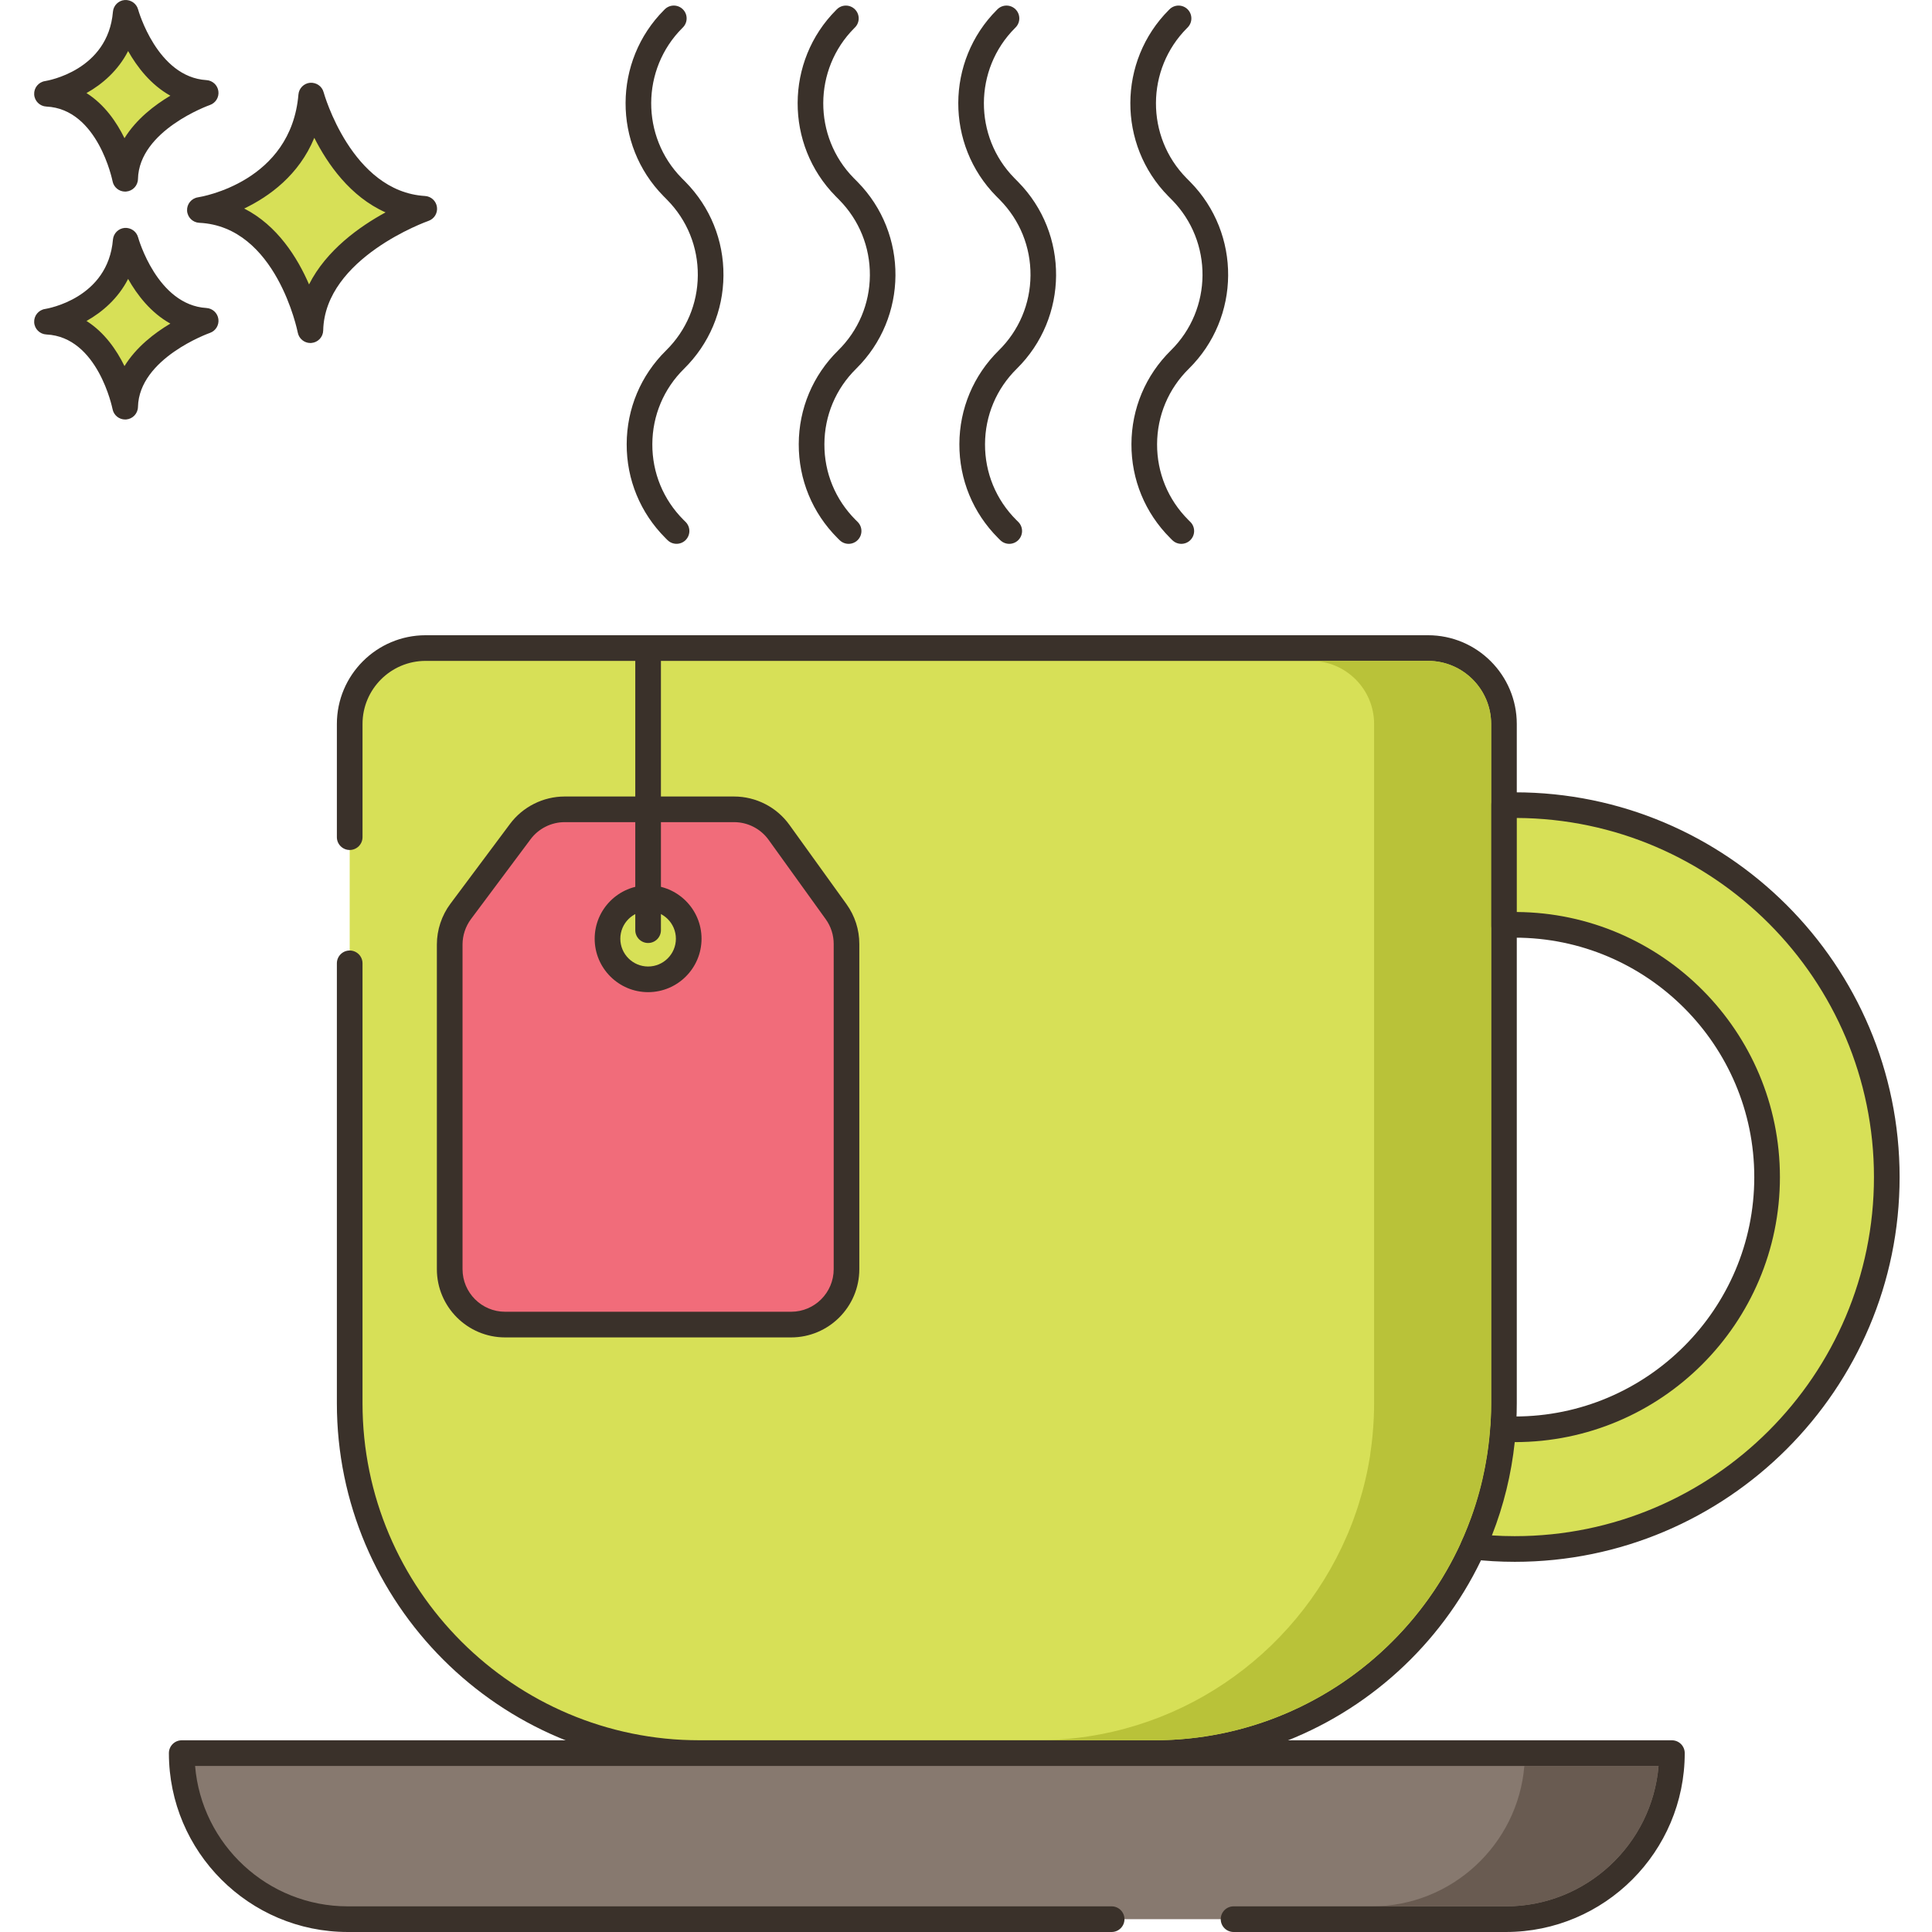 <svg height="451pt" viewBox="-7 0 451 451.99" width="451pt" xmlns="http://www.w3.org/2000/svg"><path d="m65.312 22.352c-1.945 23.125-26.051 26.777-26.051 26.777 20.695.977 25.852 28.121 25.852 28.121.441-19.355 26.641-28.406 26.641-28.406-19.621-1.172-26.441-26.492-26.441-26.492zm0 0" fill="#d7e057"/><path d="m91.938 45.852c-17.211-1.031-23.664-24.051-23.727-24.285-.379-1.402-1.703-2.301-3.168-2.203-1.449.137-2.594 1.285-2.719 2.734-1.719 20.43-22.621 23.93-23.508 24.066-1.523.23-2.625 1.578-2.547 3.121.082 1.539 1.316 2.77 2.859 2.84 18.051.852 22.996 25.438 23.039 25.684.277 1.426 1.52 2.438 2.949 2.438.082 0 .168-.004.25-.012 1.531-.129 2.715-1.383 2.75-2.918.387-17.02 24.383-25.555 24.625-25.637 1.352-.469 2.184-1.828 1.988-3.246-.199-1.418-1.363-2.5-2.793-2.582zm-27.133 20.688c-2.711-6.262-7.414-13.812-15.172-17.754 5.859-2.809 12.816-7.824 16.402-16.543 3.102 6.141 8.398 13.762 16.668 17.445-6.016 3.277-13.848 8.809-17.898 16.852zm0 0" fill="#3a312a"/><path d="m21.918 56.312c-1.379 16.359-18.426 18.941-18.426 18.941 14.637.688 18.285 19.887 18.285 19.887.312-13.688 18.844-20.09 18.844-20.09-13.883-.832-18.703-18.738-18.703-18.738zm0 0" fill="#d7e057"/><path d="m40.801 72.055c-11.535-.688-15.945-16.371-15.988-16.527-.379-1.406-1.719-2.312-3.164-2.207-1.449.133-2.598 1.289-2.723 2.738-1.156 13.738-15.289 16.133-15.879 16.227-1.527.23-2.629 1.582-2.547 3.121.078 1.543 1.312 2.77 2.855 2.844 12.066.566 15.445 17.289 15.477 17.453.27 1.426 1.516 2.438 2.945 2.438.082 0 .164-.004.25-.008 1.531-.125 2.715-1.387 2.754-2.922.258-11.418 16.66-17.27 16.82-17.324 1.355-.469 2.188-1.828 1.992-3.246s-1.367-2.5-2.793-2.586zm-19.172 13.59c-1.848-3.77-4.68-7.891-8.891-10.555 3.711-2.086 7.395-5.262 9.738-9.836 2.117 3.75 5.309 7.91 9.883 10.449-3.699 2.199-7.977 5.48-10.73 9.941zm0 0" fill="#3a312a"/><path d="m21.918 2.996c-1.379 16.359-18.426 18.941-18.426 18.941 14.637.688 18.285 19.887 18.285 19.887.312-13.688 18.844-20.09 18.844-20.09-13.883-.828-18.703-18.738-18.703-18.738zm0 0" fill="#d7e057"/><path d="m40.801 18.742c-11.535-.691-15.945-16.371-15.988-16.531-.379-1.402-1.719-2.309-3.164-2.203-1.449.129-2.598 1.285-2.723 2.734-1.156 13.742-15.289 16.133-15.879 16.227-1.527.23-2.629 1.582-2.547 3.121.078 1.539 1.312 2.77 2.855 2.84 12.066.57 15.445 17.289 15.477 17.453.27 1.426 1.516 2.441 2.945 2.441.082 0 .164-.004.25-.012 1.531-.125 2.715-1.383 2.754-2.922.258-11.414 16.66-17.266 16.82-17.32 1.355-.469 2.188-1.828 1.992-3.246-.195-1.414-1.367-2.496-2.793-2.582zm-19.172 13.59c-1.848-3.773-4.676-7.895-8.891-10.559 3.711-2.082 7.395-5.262 9.738-9.832 2.117 3.746 5.312 7.906 9.883 10.445-3.699 2.203-7.977 5.48-10.73 9.945zm0 0" fill="#3a312a"/><path d="m326.594 151.613h-234.52c-9.809 0-17.758 7.949-17.758 17.758v158.926c0 45.203 36.645 81.844 81.844 81.844h106.352c45.199 0 81.84-36.641 81.84-81.844v-158.926c0-9.809-7.949-17.758-17.758-17.758zm0 0" fill="#d7e057"/><path d="m326.594 148.613h-234.516c-11.449 0-20.762 9.312-20.762 20.758v26.48c0 1.656 1.344 3 3 3s3-1.344 3-3v-26.48c0-8.137 6.621-14.758 14.762-14.758h234.516c8.141 0 14.762 6.621 14.762 14.758v158.93c0 43.473-35.371 78.84-78.844 78.84h-106.352c-43.473 0-78.844-35.367-78.844-78.84v-102.93c0-1.656-1.344-3-3-3s-3 1.344-3 3v102.93c0 46.781 38.062 84.84 84.844 84.84h106.352c46.785 0 84.844-38.059 84.844-84.84v-158.93c-.004-11.445-9.312-20.758-20.762-20.758zm0 0" fill="#3a312a"/><path d="m35.023 410.141c0 21.457 17.395 38.852 38.852 38.852h270.922c21.453 0 38.852-17.395 38.852-38.852zm0 0" fill="#87796f"/><path d="m383.648 407.141h-348.629c-1.652 0-3 1.344-3 3 0 23.074 18.777 41.848 41.855 41.848h178.699c1.656 0 3-1.344 3-3 0-1.652-1.344-3-3-3h-178.699c-18.758 0-34.203-14.477-35.727-32.848h342.375c-1.527 18.371-16.965 32.848-35.723 32.848h-63.703c-1.656 0-3 1.348-3 3 0 1.656 1.344 3 3 3h63.703c23.074 0 41.848-18.773 41.848-41.848 0-1.656-1.344-3-3-3zm0 0" fill="#3a312a"/><path d="m346.895 188.363c-.859 0-1.699.02-2.539.039v28.023c.84-.043 1.68-.062 2.539-.062 32.539 0 59.02 26.48 59.02 59.02 0 32.52-26.48 59-59.02 59-.918 0-1.84-.02-2.758-.078-.703 9.738-3.121 19.02-6.961 27.52 3.18.379 6.441.559 9.719.559 47.98 0 87.02-39.039 87.02-87 0-47.98-39.039-87.02-87.02-87.02zm0 0" fill="#d7e057"/><g fill="#3a312a"><path d="m346.895 185.363c-.883 0-1.746.02-2.609.039-1.629.043-2.93 1.375-2.93 3v28.023c0 .82.336 1.605.934 2.172.594.57 1.383.867 2.211.824.793-.039 1.582-.055 2.395-.055 30.887 0 56.02 25.129 56.02 56.02 0 30.879-25.133 56-56.02 56-.855 0-1.711-.02-2.562-.074-1.645-.121-3.074 1.133-3.191 2.781-.66 9.203-2.914 18.121-6.703 26.496-.391.871-.348 1.879.121 2.711.473.832 1.309 1.391 2.258 1.504 3.227.387 6.617.582 10.078.582 49.637 0 90.02-40.375 90.02-90 0-49.641-40.383-90.023-90.02-90.023zm0 174.02c-1.816 0-3.609-.059-5.359-.172 2.754-7.004 4.543-14.316 5.34-21.828h.02c34.199 0 62.02-27.812 62.02-62 0-34.043-27.57-61.77-61.559-62.02v-22c46.121.246 83.559 37.844 83.559 84.02 0 46.32-37.691 84-84.02 84zm0 0"/><path d="m152.41 121.621c-4.727-4.73-7.32-11.016-7.293-17.703.023-6.691 2.664-12.961 7.426-17.652 5.879-5.797 9.156-13.539 9.215-21.793.059-8.258-3.098-16.043-8.895-21.926l-.871-.879c-9.57-9.711-9.512-25.457.129-35.102l.141-.141c1.172-1.172 1.172-3.07 0-4.242s-3.07-1.172-4.242 0l-.141.141c-11.965 11.965-12.035 31.504-.156 43.555l.867.879c4.672 4.742 7.215 11.016 7.168 17.668-.047 6.656-2.688 12.891-7.426 17.562-5.914 5.824-9.188 13.605-9.215 21.902-.031 8.297 3.184 16.102 9.051 21.969l.492.492c.586.586 1.352.875 2.121.875s1.535-.289 2.121-.875c1.172-1.172 1.172-3.07 0-4.242zm0 0"/><path d="m192.664 121.621c-4.727-4.73-7.32-11.016-7.293-17.703.023-6.691 2.664-12.961 7.426-17.652 12.141-11.965 12.285-31.574.32-43.719l-.871-.875c-9.57-9.715-9.512-25.461.129-35.102l.141-.141c1.172-1.172 1.172-3.07 0-4.242s-3.07-1.172-4.242 0l-.141.141c-11.965 11.961-12.035 31.5-.156 43.555l.867.879c4.668 4.738 7.215 11.016 7.168 17.668-.047 6.652-2.688 12.891-7.426 17.559-5.914 5.824-9.188 13.605-9.215 21.902-.031 8.301 3.184 16.102 9.051 21.973l.492.488c.586.586 1.352.879 2.121.879.77 0 1.535-.293 2.121-.879 1.172-1.172 1.172-3.07 0-4.242zm0 0"/><path d="m230.242 121.621c-4.727-4.73-7.32-11.02-7.293-17.707.027-6.691 2.664-12.957 7.426-17.648 12.141-11.965 12.285-31.574.316-43.719l-.867-.879c-9.57-9.711-9.512-25.457.145-35.113l.141-.141c1.16-1.184 1.148-3.082-.031-4.246-1.184-1.164-3.078-1.148-4.242.031l-.125.125c-11.961 11.965-12.035 31.504-.156 43.559l.867.875c4.672 4.742 7.215 11.016 7.168 17.668-.047 6.656-2.688 12.891-7.426 17.562-5.914 5.824-9.184 13.602-9.215 21.898-.031 8.301 3.184 16.105 9.055 21.977l.492.492c.586.582 1.352.875 2.121.875.77 0 1.539-.293 2.121-.883 1.172-1.172 1.168-3.074-.008-4.242zm0 0"/><path d="m270.5 121.621c-4.73-4.73-7.32-11.02-7.297-17.707.027-6.691 2.664-12.957 7.426-17.648 12.141-11.965 12.285-31.574.32-43.719l-.871-.879c-9.57-9.711-9.512-25.457.145-35.113l.141-.141c1.16-1.184 1.148-3.082-.031-4.246-1.184-1.164-3.078-1.148-4.242.031l-.125.125c-11.961 11.965-12.035 31.504-.156 43.559l.867.875c9.641 9.785 9.527 25.59-.258 35.23-5.914 5.824-9.184 13.602-9.215 21.898-.031 8.301 3.184 16.105 9.055 21.977l.492.492c.586.582 1.352.875 2.121.875.77 0 1.539-.293 2.121-.883 1.172-1.172 1.168-3.074-.008-4.242zm0 0"/></g><path d="m326.594 154.613h-27.379c8.141 0 14.762 6.617 14.762 14.758v158.922c0 2.438-.121 4.859-.34 7.238-.043.422-.082.84-.121 1.242-.121 1.039-.242 2.059-.398 3.078-.023.18-.043.359-.062.562-.598 3.859-1.48 7.617-2.621 11.258-.02.059-.02.102-.039.141-.359 1.141-.738 2.258-1.141 3.359-.059.18-.137.379-.199.559-.359.961-.738 1.902-1.121 2.84-.117.281-.238.543-.359.82-12.098 28.062-40 47.742-72.438 47.742h27.379c32.441 0 60.34-19.68 72.441-47.742.117-.277.238-.539.34-.82.398-.938.777-1.879 1.117-2.84.082-.18.141-.379.223-.559.398-1.102.777-2.219 1.137-3.359 0-.039.023-.082.043-.141 1.141-3.641 2-7.398 2.598-11.258.043-.203.062-.383.082-.562.16-1.02.277-2.039.398-3.078.039-.402.082-.82.121-1.242.219-2.379.34-4.801.34-7.238v-158.922c0-8.141-6.621-14.758-14.762-14.758zm0 0" fill="#b9c239"/><path d="m349.125 413.133v.008c-1.523 18.359-16.93 32.82-35.66 32.852-.02 0-.039 0-.059 0h31.398c18.762 0 34.199-14.477 35.719-32.859zm0 0" fill="#695b51"/><path d="m188.105 213.277-13.348-18.547c-2.434-3.383-6.348-5.387-10.516-5.387h-39.633c-4.09 0-7.938 1.93-10.383 5.207l-13.938 18.672c-1.672 2.238-2.574 4.957-2.574 7.75v75.949c0 7.16 5.801 12.961 12.957 12.961h66.914c7.156 0 12.961-5.801 12.961-12.961v-76.074c0-2.719-.855-5.367-2.441-7.57zm-43.977 15.836c-5.246 0-9.5-4.254-9.5-9.5 0-5.25 4.254-9.5 9.5-9.5s9.5 4.25 9.5 9.5c0 5.246-4.254 9.5-9.5 9.5zm0 0" fill="#f16c7a"/><path d="m144.129 207.113c-6.891 0-12.5 5.605-12.5 12.5 0 6.891 5.609 12.5 12.5 12.5s12.5-5.609 12.5-12.5c0-6.895-5.609-12.5-12.5-12.5zm0 19c-3.582 0-6.5-2.918-6.5-6.5 0-3.586 2.918-6.5 6.5-6.5 3.586 0 6.5 2.914 6.5 6.5 0 3.582-2.914 6.5-6.5 6.5zm46.414-14.586-13.352-18.547c-2.984-4.156-7.828-6.637-12.953-6.637h-39.629c-5.012 0-9.793 2.395-12.789 6.414l-13.938 18.672c-2.043 2.734-3.172 6.125-3.172 9.547v75.949c0 8.801 7.16 15.961 15.957 15.961h66.918c8.801 0 15.957-7.16 15.957-15.961v-76.074c.004-3.371-1.035-6.59-3-9.324zm-2.996 85.395c0 5.492-4.465 9.961-9.957 9.961h-66.918c-5.492 0-9.957-4.465-9.957-9.961v-75.949c0-2.133.703-4.25 1.977-5.957l13.938-18.672c1.871-2.508 4.855-4.004 7.98-4.004h39.629c3.195 0 6.219 1.547 8.082 4.141l13.348 18.547c1.23 1.707 1.879 3.715 1.879 5.816zm0 0" fill="#3a312a"/><path d="m144.129 148.613c-1.656 0-3 1.344-3 3v66c0 1.656 1.344 3 3 3s3-1.344 3-3v-66c0-1.66-1.344-3-3-3zm0 0" fill="#3a312a"/></svg>